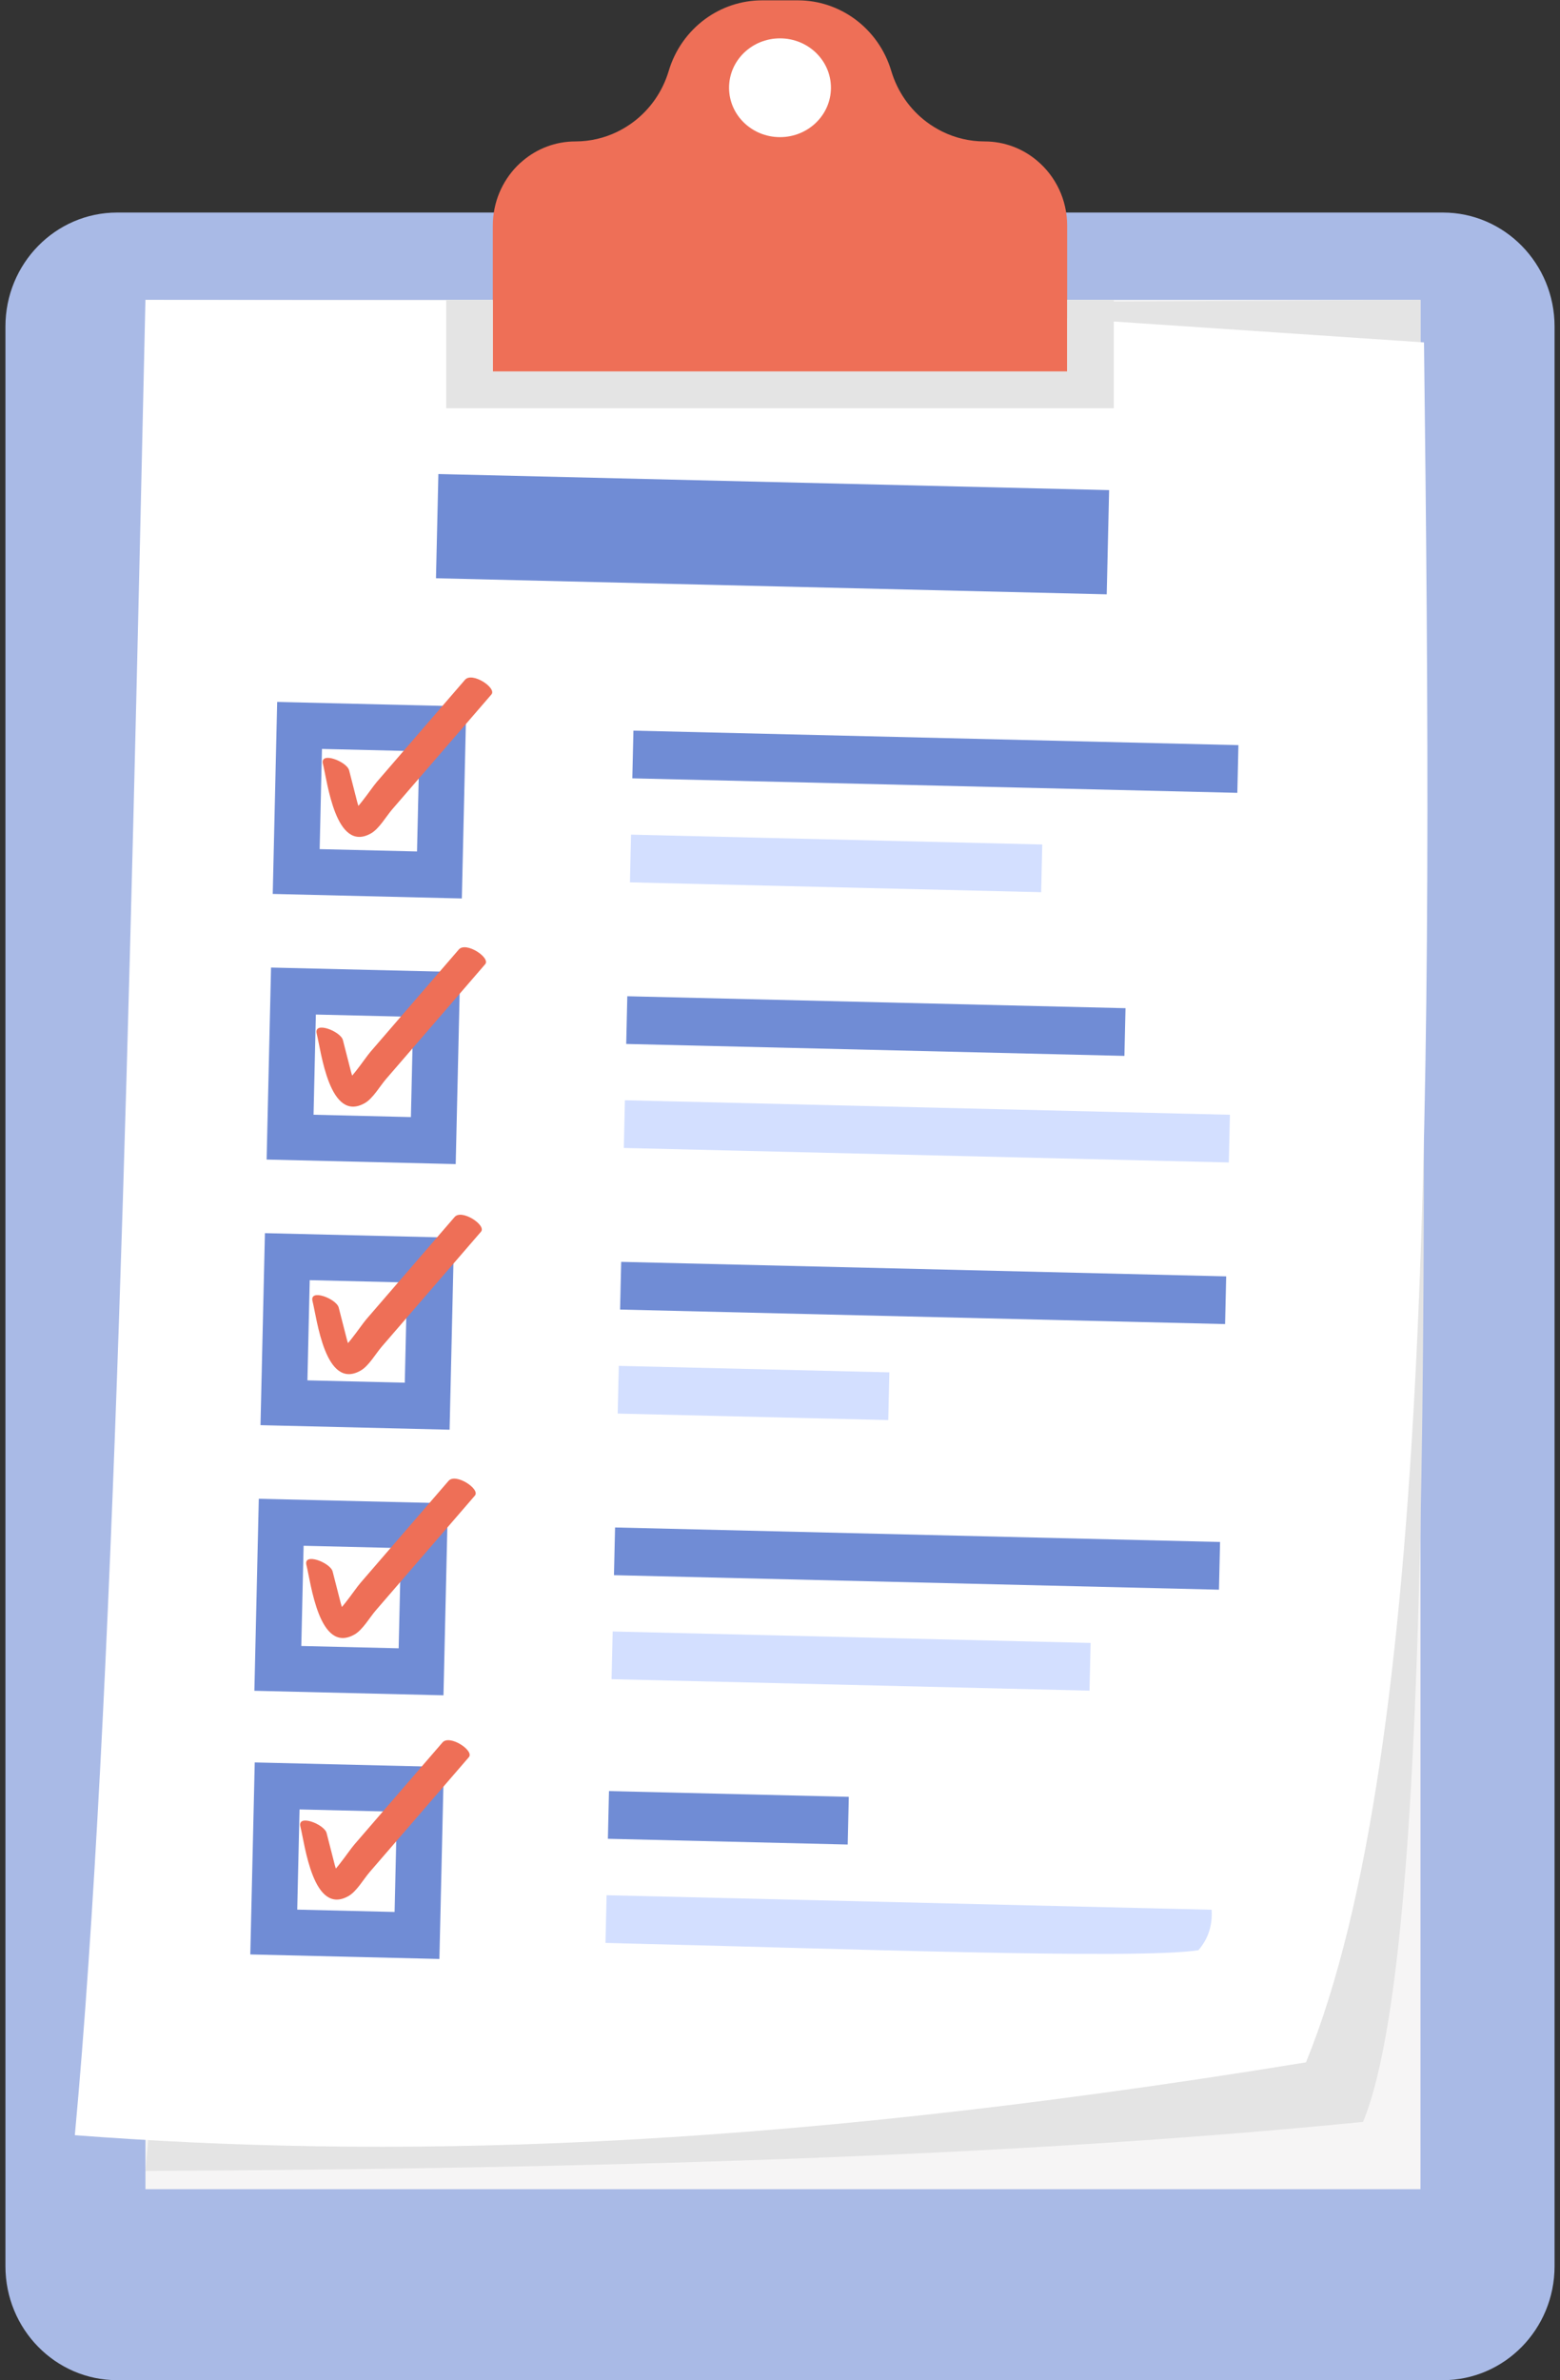 <svg width="204" height="311" viewBox="0 0 204 311" fill="none" xmlns="http://www.w3.org/2000/svg">
<rect x="0" y="0" width="204" height="311" fill="#333333" stroke="none"/>
<g clip-path="url(#clip0_6_178)">
<path d="M188.675 311H15.325C7.254 311 0.711 304.332 0.711 296.106V42.665C0.711 34.439 7.254 27.771 15.325 27.771H188.675C196.746 27.771 203.289 34.439 203.289 42.665V296.106C203.289 304.332 196.746 311 188.675 311Z" fill="#A9BAE6"/>
<path d="M185.756 39.185H19.02V286.047H185.756V39.185Z" fill="#F6F5F5"/>
<path d="M185.756 39.187C185.808 135.449 188.857 251.548 178.248 277.252C131.52 281.893 76.805 283.382 19.018 283.659L40.984 39.931L185.756 39.187Z" fill="#E4E4E4"/>
<path d="M170.78 269.474C97.947 281.354 49.268 281.981 9.787 278.993C14.904 223.483 16.955 131.266 19.018 39.198L106.784 39.397L186.215 44.74C187.373 140.298 187.5 228.566 170.78 269.474Z" fill="white"/>
<path d="M145.039 64.041L57.327 61.939L57.013 75.556L144.725 77.658L145.039 64.041Z" fill="#708CD5"/>
<path d="M161.948 97.362L82.833 95.467L82.689 101.7L161.805 103.595L161.948 97.362Z" fill="#708CD5"/>
<path d="M136.296 110.345L82.52 109.057L82.376 115.29L136.152 116.578L136.296 110.345Z" fill="#D3DFFF"/>
<path d="M57.904 95.236L39.174 94.788L38.734 113.877L57.464 114.326L57.904 95.236Z" fill="white" stroke="#708CD5" stroke-width="6" stroke-miterlimit="10"/>
<path d="M42.23 99.824C42.809 102.08 43.877 111.531 48.521 108.889C49.591 108.279 50.498 106.668 51.299 105.741C52.739 104.075 54.179 102.408 55.62 100.742C58.499 97.409 61.38 94.076 64.26 90.743C64.998 89.889 61.739 87.747 60.812 88.819C58.252 91.782 55.692 94.744 53.132 97.707C51.852 99.188 50.572 100.669 49.292 102.15C48.403 103.178 46.35 106.494 45.031 106.788C45.748 107.024 46.465 107.26 47.181 107.496C47.688 107.919 46.747 104.917 46.726 104.835C46.369 103.441 46.012 102.047 45.654 100.653C45.359 99.502 41.793 98.117 42.23 99.824Z" fill="#EE6F57"/>
<path d="M147.183 131.734L82.033 130.173L81.889 136.406L147.039 137.966L147.183 131.734Z" fill="#708CD5"/>
<path d="M160.835 145.658L81.719 143.763L81.576 149.996L160.691 151.891L160.835 145.658Z" fill="#D3DFFF"/>
<path d="M57.103 129.942L38.374 129.493L37.934 148.583L56.663 149.032L57.103 129.942Z" fill="white" stroke="#708CD5" stroke-width="6" stroke-miterlimit="10"/>
<path d="M41.416 135.069C41.995 137.325 43.063 146.777 47.707 144.134C48.777 143.524 49.684 141.913 50.485 140.986C51.925 139.32 53.365 137.653 54.806 135.987C57.685 132.654 60.566 129.321 63.446 125.988C64.184 125.134 60.925 122.992 59.998 124.064C57.438 127.027 54.878 129.989 52.318 132.952C51.038 134.433 49.758 135.914 48.478 137.395C47.589 138.423 45.535 141.739 44.217 142.033C44.934 142.269 45.651 142.505 46.367 142.741C46.874 143.164 45.933 140.162 45.912 140.08C45.555 138.686 45.197 137.292 44.84 135.898C44.545 134.747 40.979 133.362 41.416 135.069Z" fill="#EE6F57"/>
<path d="M160.348 166.774L81.232 164.878L81.088 171.111L160.204 173.007L160.348 166.774Z" fill="#708CD5"/>
<path d="M116.3 179.316L80.919 178.469L80.775 184.701L116.157 185.549L116.3 179.316Z" fill="#D3DFFF"/>
<path d="M56.303 164.648L37.573 164.199L37.133 183.289L55.863 183.738L56.303 164.648Z" fill="white" stroke="#708CD5" stroke-width="6" stroke-miterlimit="10"/>
<path d="M40.869 170.022C41.448 172.278 42.516 181.73 47.159 179.087C48.23 178.477 49.137 176.866 49.938 175.939C51.378 174.273 52.818 172.606 54.258 170.94C57.138 167.607 60.019 164.274 62.898 160.941C63.637 160.087 60.377 157.945 59.451 159.017C56.891 161.98 54.331 164.942 51.771 167.905C50.491 169.386 49.211 170.867 47.931 172.348C47.042 173.377 44.988 176.692 43.67 176.986C44.387 177.222 45.104 177.458 45.82 177.694C46.327 178.117 45.386 175.115 45.365 175.033C45.008 173.639 44.65 172.245 44.293 170.851C43.998 169.7 40.432 168.315 40.869 170.022Z" fill="#EE6F57"/>
<path d="M159.547 201.48L80.432 199.584L80.288 205.817L159.403 207.713L159.547 201.48Z" fill="#708CD5"/>
<path d="M142.617 214.672L80.119 213.174L79.975 219.407L142.473 220.904L142.617 214.672Z" fill="#D3DFFF"/>
<path d="M55.503 199.354L36.773 198.905L36.333 217.995L55.062 218.443L55.503 199.354Z" fill="white" stroke="#708CD5" stroke-width="6" stroke-miterlimit="10"/>
<path d="M40.073 204.501C40.651 206.757 41.72 216.209 46.363 213.566C47.434 212.956 48.341 211.345 49.142 210.418C50.582 208.752 52.022 207.085 53.462 205.419C56.342 202.086 59.222 198.753 62.102 195.42C62.841 194.566 59.581 192.424 58.655 193.496C56.095 196.459 53.535 199.421 50.975 202.384C49.695 203.865 48.415 205.346 47.135 206.827C46.246 207.855 44.192 211.171 42.874 211.465C43.591 211.701 44.308 211.937 45.024 212.173C45.531 212.596 44.59 209.594 44.569 209.512C44.212 208.118 43.854 206.724 43.497 205.33C43.202 204.179 39.636 202.794 40.073 204.501Z" fill="#EE6F57"/>
<path d="M110.998 234.779L79.637 234.028L79.494 240.261L110.855 241.012L110.998 234.779Z" fill="#708CD5"/>
<path d="M158.441 249.533L79.324 247.635L79.18 253.868C109.79 254.6 148.764 256.062 156.716 254.818C157.923 253.419 158.574 251.701 158.441 249.533Z" fill="#D3DFFF"/>
<path d="M54.97 233.803L36.241 233.355L35.8 252.444L54.53 252.893L54.97 233.803Z" fill="white" stroke="#708CD5" stroke-width="6" stroke-miterlimit="10"/>
<path d="M39.284 238.678C39.862 240.934 40.93 250.385 45.574 247.743C46.645 247.133 47.552 245.522 48.353 244.595C49.793 242.929 51.233 241.262 52.673 239.596C55.553 236.263 58.433 232.93 61.313 229.597C62.051 228.743 58.792 226.601 57.865 227.673C55.305 230.636 52.745 233.598 50.185 236.561C48.906 238.042 47.625 239.523 46.345 241.004C45.457 242.032 43.403 245.348 42.085 245.642C42.801 245.878 43.518 246.114 44.235 246.35C44.741 246.773 43.8 243.771 43.78 243.689C43.422 242.295 43.065 240.901 42.708 239.507C42.413 238.356 38.847 236.971 39.284 238.678Z" fill="#EE6F57"/>
<path d="M139.552 29.486V48.54H64.446V29.486C64.446 26.448 65.657 23.699 67.607 21.703C67.851 21.454 68.103 21.222 68.37 21.005C70.234 19.426 72.633 18.48 75.244 18.48C77.202 18.48 79.082 18.023 80.765 17.198C81.496 16.837 82.188 16.412 82.841 15.923C84.988 14.304 86.632 12.004 87.45 9.262C88.283 6.465 89.99 4.124 92.2 2.497C94.323 0.942 96.911 0.044 99.655 0.044H104.343C107.087 0.044 109.675 0.942 111.798 2.497C114.008 4.124 115.715 6.465 116.548 9.262C117.366 12.004 119.01 14.304 121.157 15.923C121.81 16.412 122.502 16.837 123.233 17.198C124.916 18.023 126.796 18.48 128.754 18.48C131.365 18.48 133.764 19.426 135.628 21.005C138.026 23.017 139.552 26.071 139.552 29.486Z" fill="#EE6F57"/>
<path d="M145.647 39.185V53.349H58.351V39.185H64.446V48.54H139.552V39.185H145.647Z" fill="#E4E4E4"/>
<path d="M102 17.919C105.679 17.919 108.662 15.029 108.662 11.465C108.662 7.901 105.679 5.012 102 5.012C98.321 5.012 95.338 7.901 95.338 11.465C95.338 15.029 98.321 17.919 102 17.919Z" fill="white"/>
</g>
<defs>
<clipPath id="clip0_6_178">
<rect width="202.577" height="310.956" fill="white" transform="translate(0.711 0.044)"/>
</clipPath>
</defs>
</svg>
